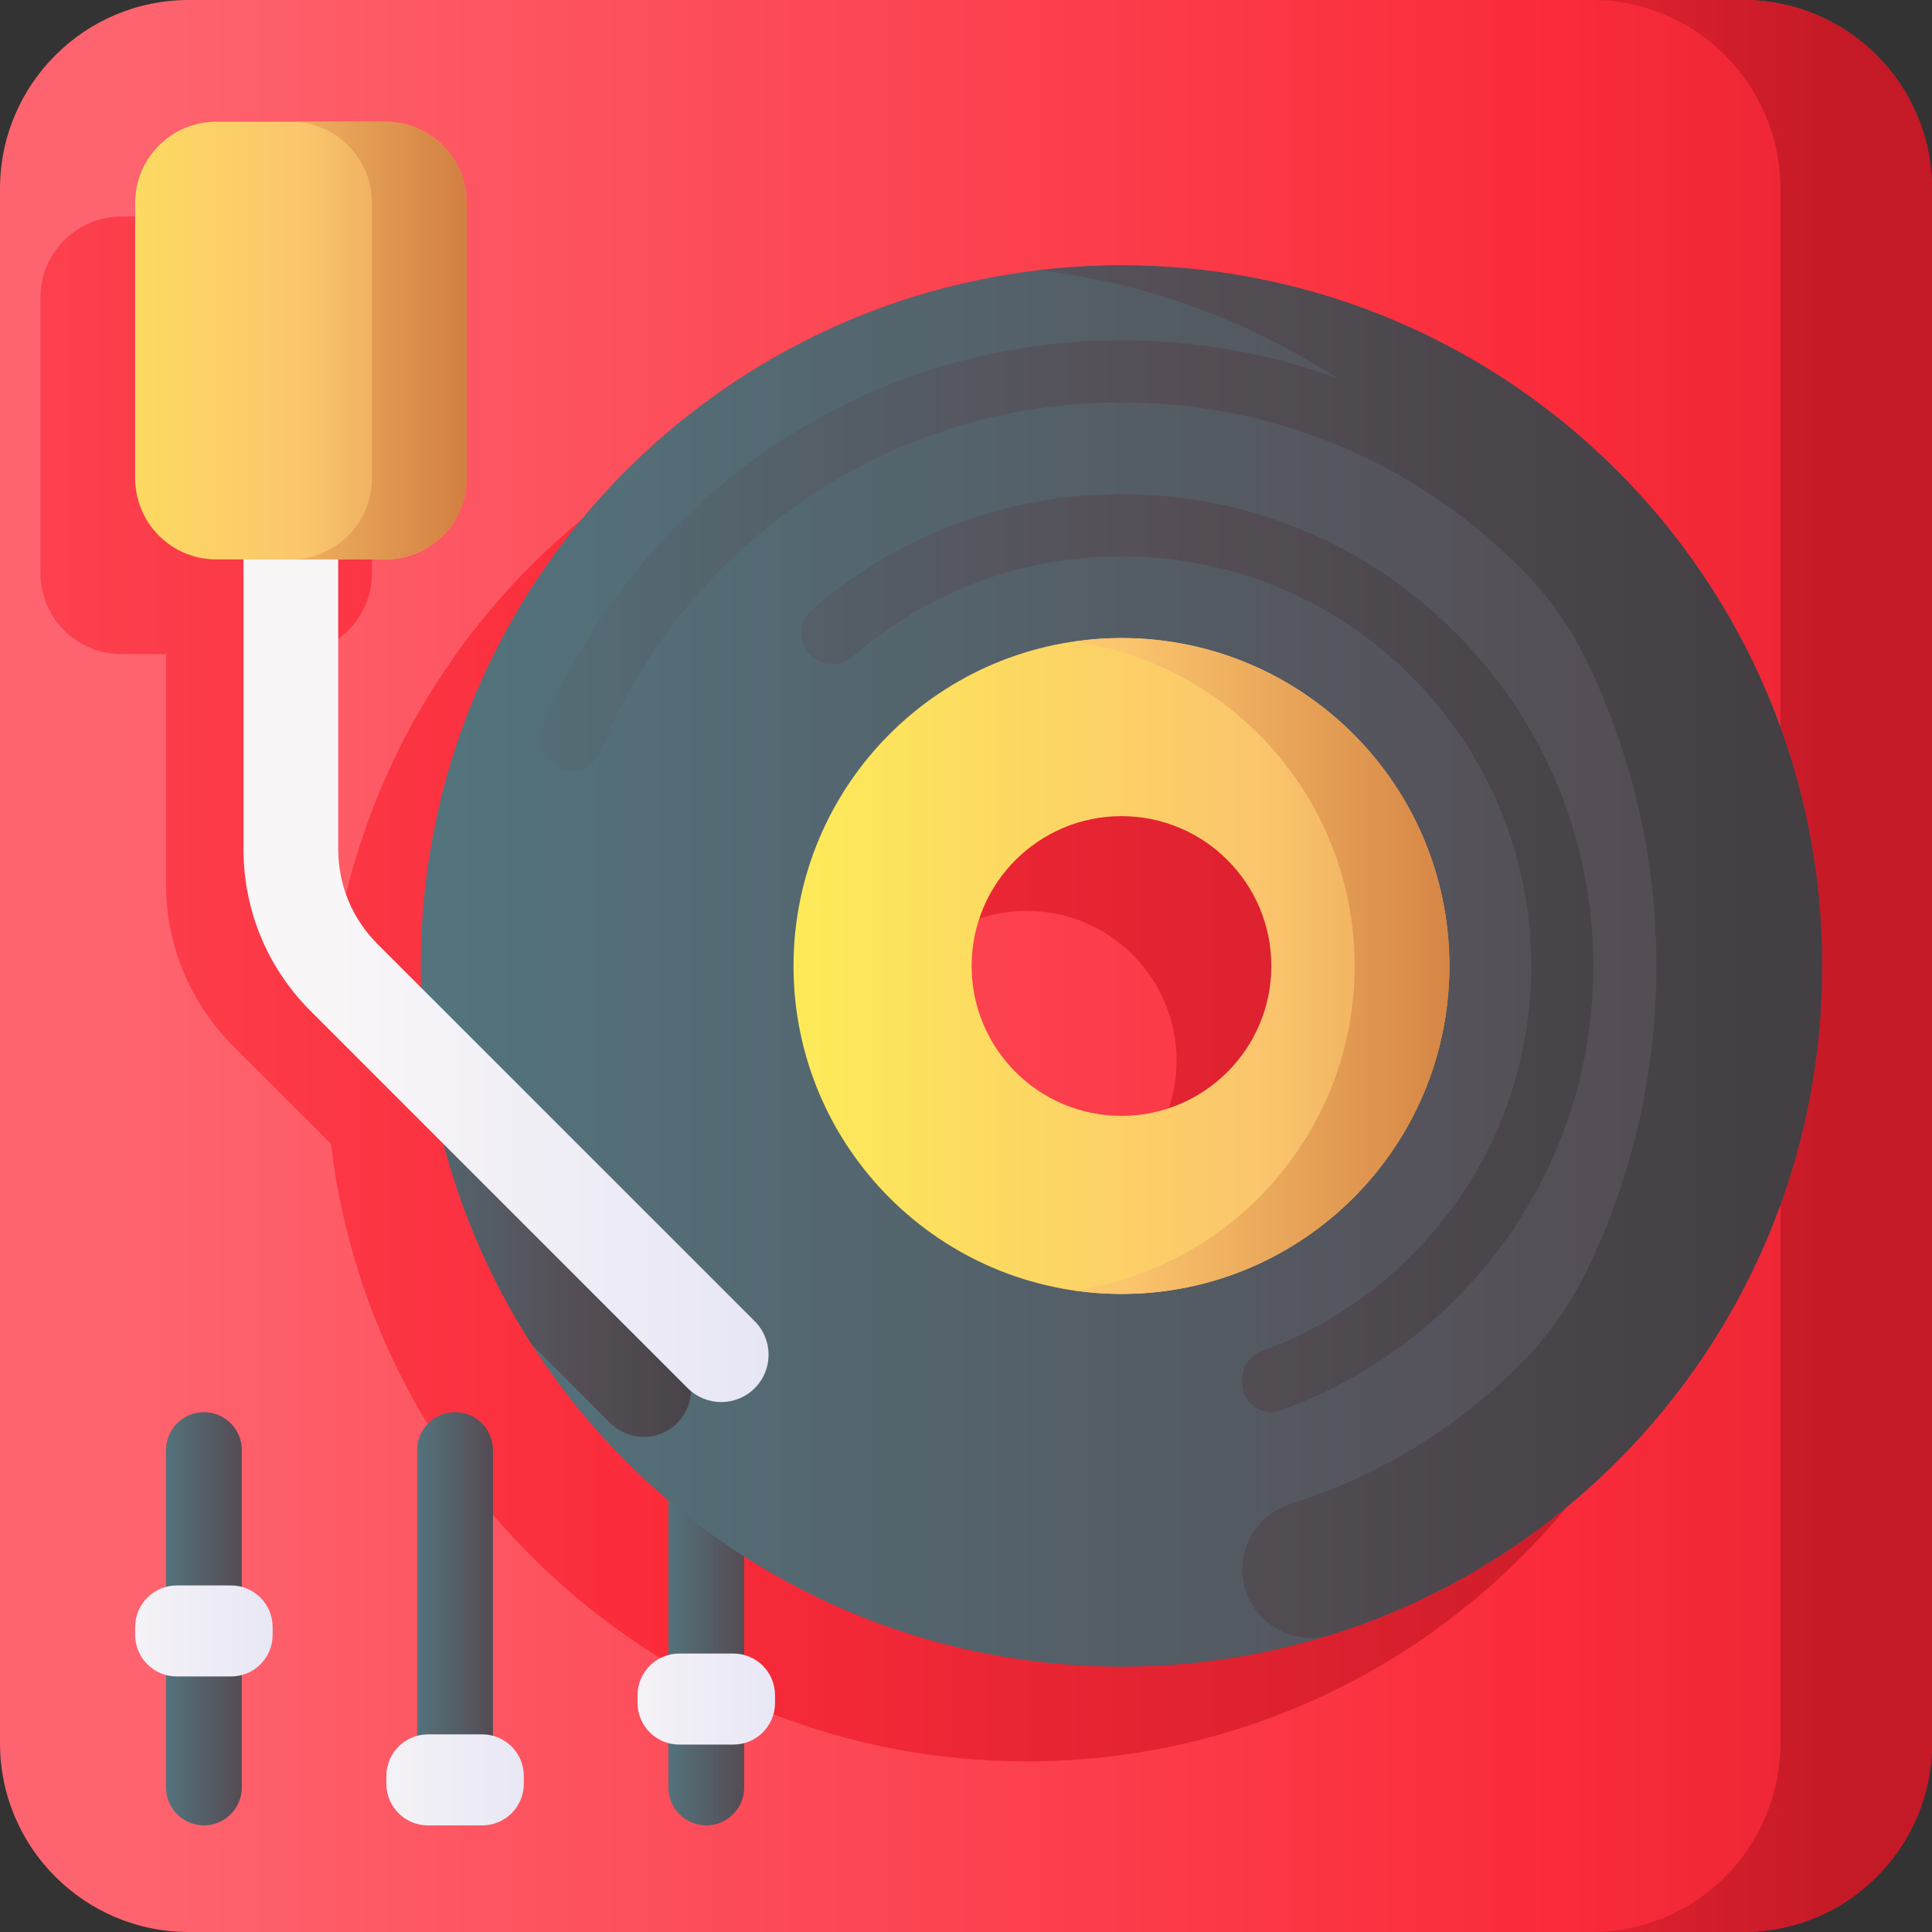 <svg id="Capa_1" enable-background="new 0 0 510 510" height="512" viewBox="0 0 510 510" width="512" xmlns="http://www.w3.org/2000/svg" xmlns:xlink="http://www.w3.org/1999/xlink"><rect x="0" y="0" width="510" height="510" fill="#333333" stroke="none"/><linearGradient id="lg1"><stop offset="0" stop-color="#fe646f"/><stop offset=".593" stop-color="#fb2b3a"/><stop offset="1" stop-color="#c41926"/></linearGradient><linearGradient id="SVGID_1_" gradientUnits="userSpaceOnUse" x1="32.548" x2="669.089" xlink:href="#lg1" y1="255" y2="255"/><linearGradient id="SVGID_2_" gradientUnits="userSpaceOnUse" x1="-261.469" x2="475.944" xlink:href="#lg1" y1="261.06" y2="261.06"/><linearGradient id="SVGID_3_" gradientUnits="userSpaceOnUse" x1="167.542" x2="487.029" xlink:href="#lg1" y1="255" y2="255"/><linearGradient id="lg2"><stop offset="0" stop-color="#537983"/><stop offset=".593" stop-color="#554e56"/><stop offset="1" stop-color="#433f43"/></linearGradient><linearGradient id="SVGID_4_" gradientUnits="userSpaceOnUse" x1="40.667" x2="76.821" xlink:href="#lg2" y1="427.314" y2="427.314"/><linearGradient id="SVGID_5_" gradientUnits="userSpaceOnUse" x1="106.974" x2="143.128" xlink:href="#lg2" y1="427.314" y2="427.314"/><linearGradient id="SVGID_6_" gradientUnits="userSpaceOnUse" x1="173.281" x2="209.435" xlink:href="#lg2" y1="427.314" y2="427.314"/><linearGradient id="lg3"><stop offset="0" stop-color="#f8f6f7"/><stop offset=".179" stop-color="#f8f6f7"/><stop offset="1" stop-color="#e7e6f5"/></linearGradient><linearGradient id="SVGID_7_" gradientUnits="userSpaceOnUse" x1="13.773" x2="75.397" xlink:href="#lg3" y1="430.531" y2="430.531"/><linearGradient id="SVGID_8_" gradientUnits="userSpaceOnUse" x1="80.08" x2="141.704" xlink:href="#lg3" y1="469.843" y2="469.843"/><linearGradient id="SVGID_9_" gradientUnits="userSpaceOnUse" x1="146.387" x2="208.011" xlink:href="#lg3" y1="448.51" y2="448.51"/><linearGradient id="SVGID_10_" gradientUnits="userSpaceOnUse" x1="73.38" x2="657.379" xlink:href="#lg2" y1="255" y2="255"/><linearGradient id="SVGID_11_" gradientUnits="userSpaceOnUse" x1="83" x2="197.438" xlink:href="#lg2" y1="336.912" y2="336.912"/><linearGradient id="lg4"><stop offset="0" stop-color="#fef056"/><stop offset=".521" stop-color="#fbc56d"/><stop offset="1" stop-color="#c86d36"/></linearGradient><linearGradient id="SVGID_12_" gradientUnits="userSpaceOnUse" x1="191.826" x2="465.16" xlink:href="#lg4" y1="255" y2="255"/><linearGradient id="SVGID_13_" gradientUnits="userSpaceOnUse" x1="75.407" x2="463.633" xlink:href="#lg2" y1="251.608" y2="251.608"/><linearGradient id="SVGID_14_" gradientUnits="userSpaceOnUse" x1="75.407" x2="463.633" xlink:href="#lg2" y1="251.204" y2="251.204"/><linearGradient id="SVGID_15_" gradientUnits="userSpaceOnUse" x1="64.277" x2="202.889" xlink:href="#lg3" y1="228.306" y2="228.306"/><linearGradient id="SVGID_16_" gradientUnits="userSpaceOnUse" x1="-7.517" x2="161.584" xlink:href="#lg4" y1="89.904" y2="89.904"/><linearGradient id="SVGID_17_" gradientUnits="userSpaceOnUse" x1="-26.559" x2="139.468" xlink:href="#lg4" y1="89.905" y2="89.905"/><linearGradient id="SVGID_18_" gradientUnits="userSpaceOnUse" x1="166" x2="416.314" xlink:href="#lg4" y1="255" y2="255"/><g><path d="m460.166 510h-410.332c-27.523 0-49.834-22.311-49.834-49.834v-410.332c0-27.523 22.311-49.834 49.834-49.834h410.333c27.522 0 49.833 22.311 49.833 49.834v410.333c0 27.522-22.311 49.833-49.834 49.833z" fill="url(#SVGID_1_)"/><path d="m401.819 149.221c-33.475-33.464-79.708-54.17-130.785-54.17s-97.32 20.706-130.795 54.17c-30.332 30.342-50.182 71.166-53.632 116.577l-7.403-7.402c-6.691-6.693-10.377-15.591-10.377-25.055v-60.658h7.95c11.823 0 21.407-9.584 21.407-21.407v-72.72c0-11.823-9.584-21.407-21.407-21.407h-44.695c-11.823 0-21.407 9.584-21.407 21.407v72.719c0 11.823 9.584 21.407 21.407 21.407h11.745v60.658c0 16.141 6.285 31.316 17.699 42.731l25.84 25.839c10.837 91.826 88.929 163.06 183.668 163.06 51.076 0 97.31-20.706 130.785-54.17 33.464-33.475 54.17-79.719 54.17-130.796 0-51.075-20.706-97.308-54.17-130.783zm-102.819 158.761c-7.15 7.161-17.044 11.588-27.965 11.588-21.854 0-39.564-17.71-39.564-39.564 0-10.921 4.428-20.815 11.589-27.965 7.161-7.161 17.044-11.588 27.976-11.588 10.922 0 20.815 4.427 27.965 11.588 7.161 7.15 11.588 17.044 11.588 27.965-.001 10.932-4.429 20.815-11.589 27.976z" fill="url(#SVGID_2_)"/><path d="m460.167 0h-40.02c27.522 0 49.833 22.311 49.833 49.833v410.333c0 27.522-22.311 49.833-49.833 49.833h40.02c27.522.001 49.833-22.31 49.833-49.832v-410.334c0-27.522-22.311-49.833-49.833-49.833z" fill="url(#SVGID_3_)"/><path d="m53.827 372.772c-5.523 0-10 4.477-10 10v89.084c0 5.523 4.477 10 10 10 5.523 0 10-4.477 10-10v-89.084c0-5.523-4.477-10-10-10z" fill="url(#SVGID_4_)"/><path d="m120.134 372.772c-5.523 0-10 4.477-10 10v89.084c0 5.523 4.477 10 10 10 5.523 0 10-4.477 10-10v-89.084c0-5.523-4.477-10-10-10z" fill="url(#SVGID_5_)"/><path d="m186.442 372.772c-5.523 0-10 4.477-10 10v89.084c0 5.523 4.477 10 10 10 5.523 0 10-4.477 10-10v-89.084c0-5.523-4.478-10-10-10z" fill="url(#SVGID_6_)"/><g><path d="m35.686 429.497v2.068c0 6.063 4.915 10.979 10.979 10.979h14.325c6.063 0 10.979-4.915 10.979-10.979v-2.068c0-6.063-4.915-10.979-10.979-10.979h-14.325c-6.064 0-10.979 4.916-10.979 10.979z" fill="url(#SVGID_7_)"/><path d="m101.993 468.81v2.068c0 6.063 4.915 10.979 10.979 10.979h14.325c6.063 0 10.979-4.915 10.979-10.979v-2.068c0-6.063-4.915-10.979-10.979-10.979h-14.325c-6.063 0-10.979 4.915-10.979 10.979z" fill="url(#SVGID_8_)"/><path d="m168.3 447.476v2.068c0 6.063 4.915 10.979 10.979 10.979h14.325c6.063 0 10.979-4.915 10.979-10.979v-2.068c0-6.063-4.915-10.979-10.979-10.979h-14.325c-6.063 0-10.979 4.916-10.979 10.979z" fill="url(#SVGID_9_)"/></g><g><g><path d="m426.83 124.21c-33.475-33.464-79.708-54.17-130.785-54.17s-97.32 20.706-130.796 54.17c-33.464 33.475-54.17 79.708-54.17 130.784 0 102.153 82.813 184.966 184.966 184.966 51.076 0 97.31-20.706 130.785-54.17 33.464-33.475 54.17-79.719 54.17-130.796s-20.706-97.309-54.17-130.784zm-101.82 158.761c-7.15 7.161-18.044 13.588-28.965 13.588-21.854 0-41.564-19.711-41.564-41.564 0-10.921 6.428-22.815 13.588-29.965 7.161-7.161 17.044-11.588 27.976-11.588 10.921 0 20.815 4.428 27.965 11.588 7.161 7.15 13.588 19.044 13.588 29.965.001 10.932-5.427 20.815-12.588 27.976z" fill="url(#SVGID_10_)"/><path d="m178.777 375.645c4.882-4.882 4.882-12.796 0-17.678l-63.451-63.449c4.75 21.817 13.338 42.2 25.04 60.395l20.733 20.732c2.44 2.44 5.64 3.661 8.839 3.661s6.399-1.221 8.839-3.661z" fill="url(#SVGID_11_)"/><path d="m357.256 193.784c-15.666-15.666-37.312-25.352-61.211-25.352-23.898 0-45.544 9.686-61.211 25.352-15.666 15.666-25.363 37.313-25.363 61.211 0 47.807 38.766 86.574 86.574 86.574 23.898 0 45.544-9.697 61.211-25.363 15.666-15.666 25.352-37.312 25.352-61.211s-9.686-45.545-25.352-61.211zm-33.246 89.187c-7.15 7.161-17.044 11.588-27.965 11.588-21.854 0-39.564-17.711-39.564-39.564 0-10.921 4.428-20.815 11.588-27.965 7.161-7.161 17.044-11.588 27.976-11.588 10.921 0 20.815 4.428 27.965 11.588 7.161 7.15 11.588 17.044 11.588 27.965.001 10.932-4.427 20.815-11.588 27.976z" fill="url(#SVGID_12_)"/></g><g><path d="m420.597 254.996c0-33.263-12.955-64.541-36.479-88.073l-.002-.002c-23.531-23.523-54.809-36.477-88.072-36.477-30.351 0-59.049 10.783-81.718 30.538-3.562 3.104-3.703 8.602-.362 11.943 3.064 3.065 7.957 3.183 11.229.34 19.667-17.094 44.544-26.423 70.852-26.423 28.884 0 56.044 11.249 76.477 31.675 20.428 20.434 31.678 47.596 31.678 76.479 0 28.888-11.25 56.052-31.676 76.484-11.377 11.373-24.84 19.895-39.523 25.219-3.017 1.094-5.053 3.921-5.053 7.13v1.354c0 5.203 5.147 8.897 10.048 7.149 17.146-6.113 32.865-16.002 46.124-29.256 23.522-23.531 36.477-54.813 36.477-88.08z" fill="url(#SVGID_13_)"/><path d="m426.83 124.21c-33.475-33.464-79.708-54.17-130.785-54.17-7.403 0-14.7.448-21.876 1.294 28.865 3.402 55.691 13.45 78.916 28.568-18.027-6.619-37.267-10.081-57.04-10.081-44.118 0-85.601 17.18-116.808 48.377-15.693 15.698-27.833 33.998-36.027 53.923-2.215 5.386 1.79 11.294 7.614 11.294 3.341 0 6.328-2.034 7.6-5.124 7.378-17.919 18.294-34.378 32.408-48.498 28.108-28.099 65.474-43.574 105.213-43.574 39.733 0 77.095 15.475 105.202 43.573l.117.117c6.937 6.945 12.756 14.942 17.079 23.755 12.04 24.545 18.807 52.145 18.807 81.33 0 28.298-6.362 55.109-17.723 79.09-4.558 9.619-10.643 18.468-18.16 26.005-.039.039-.078.078-.117.117-17.225 17.22-37.928 29.693-60.52 36.773-7.58 2.375-12.782 9.334-12.782 17.277 0 12.173 11.803 20.915 23.421 17.279 28.827-9.023 54.619-24.908 75.463-45.745 33.462-33.475 54.168-79.719 54.168-130.796s-20.706-97.309-54.17-130.784z" fill="url(#SVGID_14_)"/></g></g><path d="m190.389 370.111c-3.199 0-6.398-1.221-8.839-3.661l-99.573-99.572c-11.414-11.415-17.699-26.591-17.699-42.731v-125.147c0-6.903 5.597-12.5 12.5-12.5s12.5 5.597 12.5 12.5v125.146c0 9.464 3.686 18.361 10.377 25.055l99.573 99.571c4.882 4.882 4.882 12.796 0 17.678-2.441 2.441-5.64 3.661-8.839 3.661z" fill="url(#SVGID_15_)"/><g><path d="m101.788 147.671h-44.695c-11.823 0-21.407-9.584-21.407-21.407v-72.719c0-11.823 9.584-21.407 21.407-21.407h44.695c11.823 0 21.407 9.584 21.407 21.407v72.719c.001 11.823-9.584 21.407-21.407 21.407z" fill="url(#SVGID_16_)"/><path d="m101.788 32.138h-25.011c11.823 0 21.407 9.584 21.407 21.407v72.719c0 11.823-9.584 21.407-21.407 21.407h25.011c11.823 0 21.407-9.584 21.407-21.407v-72.719c.001-11.823-9.584-21.407-21.407-21.407z" fill="url(#SVGID_17_)"/></g><path d="m357.256 193.784c-15.666-15.666-37.312-25.352-61.21-25.352-4.248 0-8.421.32-12.506.911 18.895 2.735 35.824 11.559 48.705 24.441 15.666 15.667 25.352 37.313 25.352 61.211s-9.686 45.545-25.352 61.211c-12.883 12.883-29.811 21.723-48.708 24.46 4.085.591 8.26.903 12.508.903 23.898 0 45.544-9.697 61.21-25.363s25.352-37.312 25.352-61.211c.001-23.899-9.685-45.545-25.351-61.211z" fill="url(#SVGID_18_)"/></g></svg>